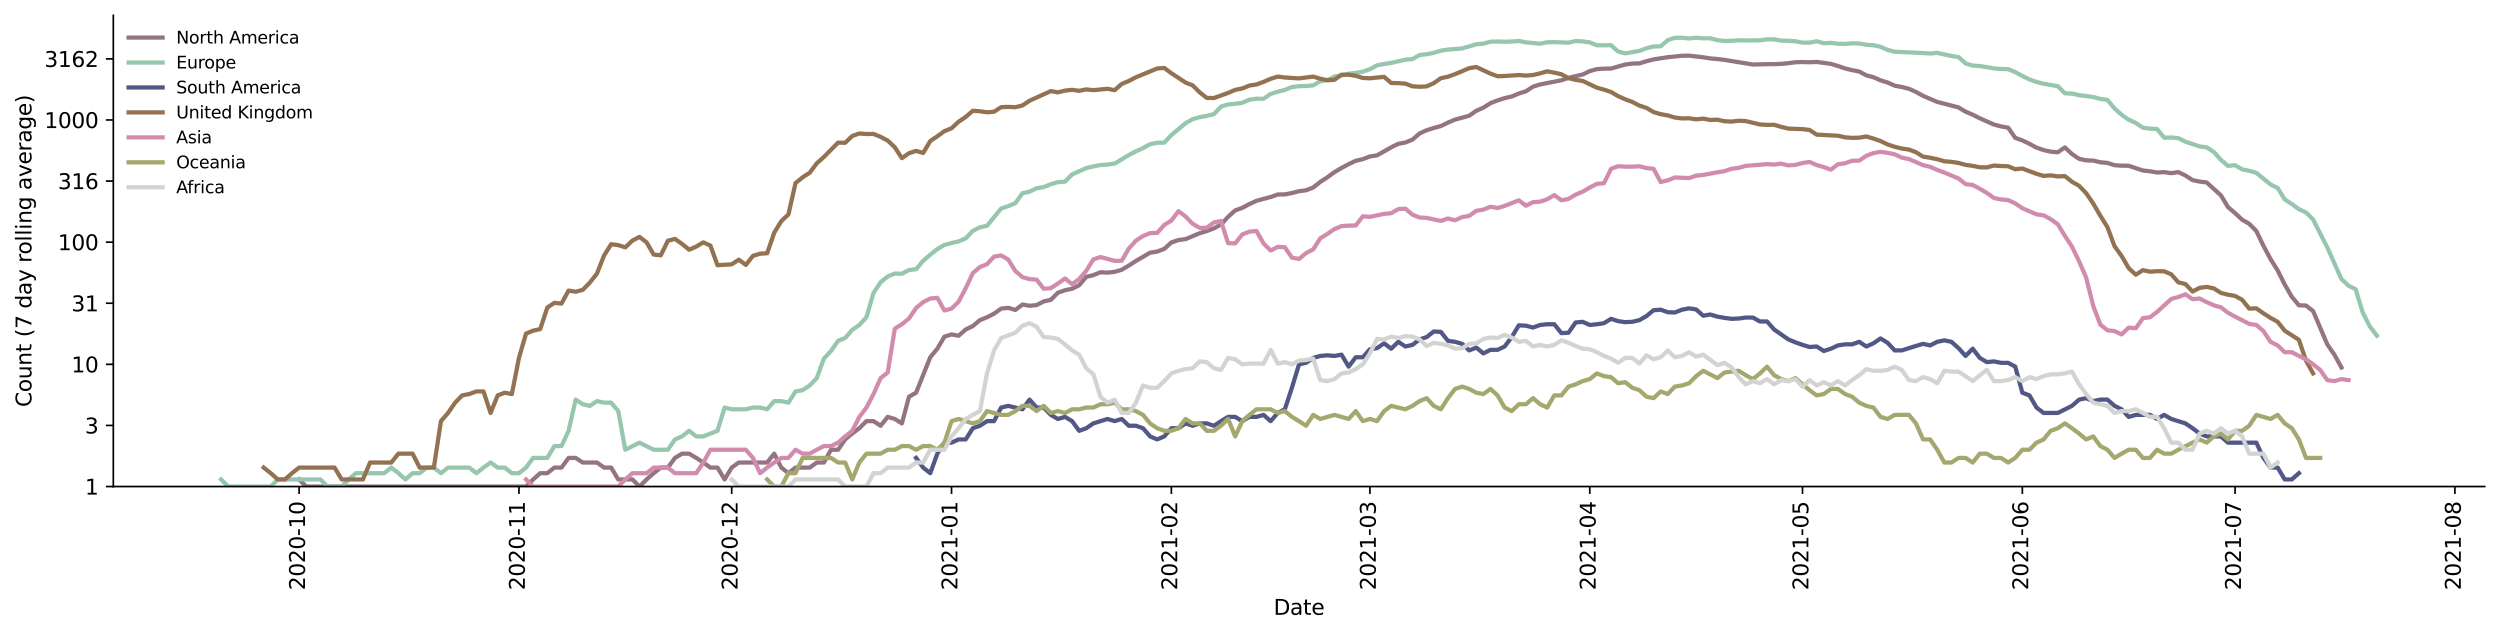 <?xml version="1.0" encoding="utf-8" standalone="no"?>
<!DOCTYPE svg PUBLIC "-//W3C//DTD SVG 1.1//EN"
  "http://www.w3.org/Graphics/SVG/1.1/DTD/svg11.dtd">
<svg height="298.621pt" version="1.1" viewBox="0 0 1176.528 298.621" width="1176.528pt" xmlns="http://www.w3.org/2000/svg" xmlns:xlink="http://www.w3.org/1999/xlink">
 <defs>
  <style type="text/css">*{stroke-linecap:butt;stroke-linejoin:round;}</style>
 </defs>
 <g id="figure_1">
  <g id="patch_1">
   <path d="M 0 298.621 
L 1176.528 298.621 
L 1176.528 0 
L 0 0 
z
" style="fill:#ffffff;"/>
  </g>
  <g id="axes_1">
   <g id="patch_2">
    <path d="M 53.328 228.96 
L 1169.328 228.96 
L 1169.328 7.2 
L 53.328 7.2 
z
" style="fill:#ffffff;"/>
   </g>
   <g id="matplotlib.axis_1">
    <g id="xtick_1">
     <g id="line2d_1">
      <defs>
       <path d="M 0 0 
L 0 3.5 
" id="m3c782814bb" style="stroke:#000000;stroke-width:0.8;"/>
      </defs>
      <g>
       <use style="stroke:#000000;stroke-width:0.8;" x="140.766" xlink:href="#m3c782814bb" y="228.96"/>
      </g>
     </g>
     <g id="text_1">
      <!-- 2020-10 -->
      <g transform="translate(143.525 277.743)rotate(-90)scale(0.1 -0.1)">
       <defs>
        <path d="M 1228 531 
L 3431 531 
L 3431 0 
L 469 0 
L 469 531 
Q 828 903 1448 1529 
Q 2069 2156 2228 2338 
Q 2531 2678 2651 2914 
Q 2772 3150 2772 3378 
Q 2772 3750 2511 3984 
Q 2250 4219 1831 4219 
Q 1534 4219 1204 4116 
Q 875 4013 500 3803 
L 500 4441 
Q 881 4594 1212 4672 
Q 1544 4750 1819 4750 
Q 2544 4750 2975 4387 
Q 3406 4025 3406 3419 
Q 3406 3131 3298 2873 
Q 3191 2616 2906 2266 
Q 2828 2175 2409 1742 
Q 1991 1309 1228 531 
z
" id="DejaVuSans-32" transform="scale(0.016)"/>
        <path d="M 2034 4250 
Q 1547 4250 1301 3770 
Q 1056 3291 1056 2328 
Q 1056 1369 1301 889 
Q 1547 409 2034 409 
Q 2525 409 2770 889 
Q 3016 1369 3016 2328 
Q 3016 3291 2770 3770 
Q 2525 4250 2034 4250 
z
M 2034 4750 
Q 2819 4750 3233 4129 
Q 3647 3509 3647 2328 
Q 3647 1150 3233 529 
Q 2819 -91 2034 -91 
Q 1250 -91 836 529 
Q 422 1150 422 2328 
Q 422 3509 836 4129 
Q 1250 4750 2034 4750 
z
" id="DejaVuSans-30" transform="scale(0.016)"/>
        <path d="M 313 2009 
L 1997 2009 
L 1997 1497 
L 313 1497 
L 313 2009 
z
" id="DejaVuSans-2d" transform="scale(0.016)"/>
        <path d="M 794 531 
L 1825 531 
L 1825 4091 
L 703 3866 
L 703 4441 
L 1819 4666 
L 2450 4666 
L 2450 531 
L 3481 531 
L 3481 0 
L 794 0 
L 794 531 
z
" id="DejaVuSans-31" transform="scale(0.016)"/>
       </defs>
       <use xlink:href="#DejaVuSans-32"/>
       <use x="63.623" xlink:href="#DejaVuSans-30"/>
       <use x="127.246" xlink:href="#DejaVuSans-32"/>
       <use x="190.869" xlink:href="#DejaVuSans-30"/>
       <use x="254.492" xlink:href="#DejaVuSans-2d"/>
       <use x="290.576" xlink:href="#DejaVuSans-31"/>
       <use x="354.199" xlink:href="#DejaVuSans-30"/>
      </g>
     </g>
    </g>
    <g id="xtick_2">
     <g id="line2d_2">
      <g>
       <use style="stroke:#000000;stroke-width:0.8;" x="244.223" xlink:href="#m3c782814bb" y="228.96"/>
      </g>
     </g>
     <g id="text_2">
      <!-- 2020-11 -->
      <g transform="translate(246.982 277.743)rotate(-90)scale(0.1 -0.1)">
       <use xlink:href="#DejaVuSans-32"/>
       <use x="63.623" xlink:href="#DejaVuSans-30"/>
       <use x="127.246" xlink:href="#DejaVuSans-32"/>
       <use x="190.869" xlink:href="#DejaVuSans-30"/>
       <use x="254.492" xlink:href="#DejaVuSans-2d"/>
       <use x="290.576" xlink:href="#DejaVuSans-31"/>
       <use x="354.199" xlink:href="#DejaVuSans-31"/>
      </g>
     </g>
    </g>
    <g id="xtick_3">
     <g id="line2d_3">
      <g>
       <use style="stroke:#000000;stroke-width:0.8;" x="344.342" xlink:href="#m3c782814bb" y="228.96"/>
      </g>
     </g>
     <g id="text_3">
      <!-- 2020-12 -->
      <g transform="translate(347.102 277.743)rotate(-90)scale(0.1 -0.1)">
       <use xlink:href="#DejaVuSans-32"/>
       <use x="63.623" xlink:href="#DejaVuSans-30"/>
       <use x="127.246" xlink:href="#DejaVuSans-32"/>
       <use x="190.869" xlink:href="#DejaVuSans-30"/>
       <use x="254.492" xlink:href="#DejaVuSans-2d"/>
       <use x="290.576" xlink:href="#DejaVuSans-31"/>
       <use x="354.199" xlink:href="#DejaVuSans-32"/>
      </g>
     </g>
    </g>
    <g id="xtick_4">
     <g id="line2d_4">
      <g>
       <use style="stroke:#000000;stroke-width:0.8;" x="447.799" xlink:href="#m3c782814bb" y="228.96"/>
      </g>
     </g>
     <g id="text_4">
      <!-- 2021-01 -->
      <g transform="translate(450.559 277.743)rotate(-90)scale(0.1 -0.1)">
       <use xlink:href="#DejaVuSans-32"/>
       <use x="63.623" xlink:href="#DejaVuSans-30"/>
       <use x="127.246" xlink:href="#DejaVuSans-32"/>
       <use x="190.869" xlink:href="#DejaVuSans-31"/>
       <use x="254.492" xlink:href="#DejaVuSans-2d"/>
       <use x="290.576" xlink:href="#DejaVuSans-30"/>
       <use x="354.199" xlink:href="#DejaVuSans-31"/>
      </g>
     </g>
    </g>
    <g id="xtick_5">
     <g id="line2d_5">
      <g>
       <use style="stroke:#000000;stroke-width:0.8;" x="551.256" xlink:href="#m3c782814bb" y="228.96"/>
      </g>
     </g>
     <g id="text_5">
      <!-- 2021-02 -->
      <g transform="translate(554.016 277.743)rotate(-90)scale(0.1 -0.1)">
       <use xlink:href="#DejaVuSans-32"/>
       <use x="63.623" xlink:href="#DejaVuSans-30"/>
       <use x="127.246" xlink:href="#DejaVuSans-32"/>
       <use x="190.869" xlink:href="#DejaVuSans-31"/>
       <use x="254.492" xlink:href="#DejaVuSans-2d"/>
       <use x="290.576" xlink:href="#DejaVuSans-30"/>
       <use x="354.199" xlink:href="#DejaVuSans-32"/>
      </g>
     </g>
    </g>
    <g id="xtick_6">
     <g id="line2d_6">
      <g>
       <use style="stroke:#000000;stroke-width:0.8;" x="644.701" xlink:href="#m3c782814bb" y="228.96"/>
      </g>
     </g>
     <g id="text_6">
      <!-- 2021-03 -->
      <g transform="translate(647.461 277.743)rotate(-90)scale(0.1 -0.1)">
       <defs>
        <path d="M 2597 2516 
Q 3050 2419 3304 2112 
Q 3559 1806 3559 1356 
Q 3559 666 3084 287 
Q 2609 -91 1734 -91 
Q 1441 -91 1130 -33 
Q 819 25 488 141 
L 488 750 
Q 750 597 1062 519 
Q 1375 441 1716 441 
Q 2309 441 2620 675 
Q 2931 909 2931 1356 
Q 2931 1769 2642 2001 
Q 2353 2234 1838 2234 
L 1294 2234 
L 1294 2753 
L 1863 2753 
Q 2328 2753 2575 2939 
Q 2822 3125 2822 3475 
Q 2822 3834 2567 4026 
Q 2313 4219 1838 4219 
Q 1578 4219 1281 4162 
Q 984 4106 628 3988 
L 628 4550 
Q 988 4650 1302 4700 
Q 1616 4750 1894 4750 
Q 2613 4750 3031 4423 
Q 3450 4097 3450 3541 
Q 3450 3153 3228 2886 
Q 3006 2619 2597 2516 
z
" id="DejaVuSans-33" transform="scale(0.016)"/>
       </defs>
       <use xlink:href="#DejaVuSans-32"/>
       <use x="63.623" xlink:href="#DejaVuSans-30"/>
       <use x="127.246" xlink:href="#DejaVuSans-32"/>
       <use x="190.869" xlink:href="#DejaVuSans-31"/>
       <use x="254.492" xlink:href="#DejaVuSans-2d"/>
       <use x="290.576" xlink:href="#DejaVuSans-30"/>
       <use x="354.199" xlink:href="#DejaVuSans-33"/>
      </g>
     </g>
    </g>
    <g id="xtick_7">
     <g id="line2d_7">
      <g>
       <use style="stroke:#000000;stroke-width:0.8;" x="748.158" xlink:href="#m3c782814bb" y="228.96"/>
      </g>
     </g>
     <g id="text_7">
      <!-- 2021-04 -->
      <g transform="translate(750.918 277.743)rotate(-90)scale(0.1 -0.1)">
       <defs>
        <path d="M 2419 4116 
L 825 1625 
L 2419 1625 
L 2419 4116 
z
M 2253 4666 
L 3047 4666 
L 3047 1625 
L 3713 1625 
L 3713 1100 
L 3047 1100 
L 3047 0 
L 2419 0 
L 2419 1100 
L 313 1100 
L 313 1709 
L 2253 4666 
z
" id="DejaVuSans-34" transform="scale(0.016)"/>
       </defs>
       <use xlink:href="#DejaVuSans-32"/>
       <use x="63.623" xlink:href="#DejaVuSans-30"/>
       <use x="127.246" xlink:href="#DejaVuSans-32"/>
       <use x="190.869" xlink:href="#DejaVuSans-31"/>
       <use x="254.492" xlink:href="#DejaVuSans-2d"/>
       <use x="290.576" xlink:href="#DejaVuSans-30"/>
       <use x="354.199" xlink:href="#DejaVuSans-34"/>
      </g>
     </g>
    </g>
    <g id="xtick_8">
     <g id="line2d_8">
      <g>
       <use style="stroke:#000000;stroke-width:0.8;" x="848.278" xlink:href="#m3c782814bb" y="228.96"/>
      </g>
     </g>
     <g id="text_8">
      <!-- 2021-05 -->
      <g transform="translate(851.037 277.743)rotate(-90)scale(0.1 -0.1)">
       <defs>
        <path d="M 691 4666 
L 3169 4666 
L 3169 4134 
L 1269 4134 
L 1269 2991 
Q 1406 3038 1543 3061 
Q 1681 3084 1819 3084 
Q 2600 3084 3056 2656 
Q 3513 2228 3513 1497 
Q 3513 744 3044 326 
Q 2575 -91 1722 -91 
Q 1428 -91 1123 -41 
Q 819 9 494 109 
L 494 744 
Q 775 591 1075 516 
Q 1375 441 1709 441 
Q 2250 441 2565 725 
Q 2881 1009 2881 1497 
Q 2881 1984 2565 2268 
Q 2250 2553 1709 2553 
Q 1456 2553 1204 2497 
Q 953 2441 691 2322 
L 691 4666 
z
" id="DejaVuSans-35" transform="scale(0.016)"/>
       </defs>
       <use xlink:href="#DejaVuSans-32"/>
       <use x="63.623" xlink:href="#DejaVuSans-30"/>
       <use x="127.246" xlink:href="#DejaVuSans-32"/>
       <use x="190.869" xlink:href="#DejaVuSans-31"/>
       <use x="254.492" xlink:href="#DejaVuSans-2d"/>
       <use x="290.576" xlink:href="#DejaVuSans-30"/>
       <use x="354.199" xlink:href="#DejaVuSans-35"/>
      </g>
     </g>
    </g>
    <g id="xtick_9">
     <g id="line2d_9">
      <g>
       <use style="stroke:#000000;stroke-width:0.8;" x="951.735" xlink:href="#m3c782814bb" y="228.96"/>
      </g>
     </g>
     <g id="text_9">
      <!-- 2021-06 -->
      <g transform="translate(954.494 277.743)rotate(-90)scale(0.1 -0.1)">
       <defs>
        <path d="M 2113 2584 
Q 1688 2584 1439 2293 
Q 1191 2003 1191 1497 
Q 1191 994 1439 701 
Q 1688 409 2113 409 
Q 2538 409 2786 701 
Q 3034 994 3034 1497 
Q 3034 2003 2786 2293 
Q 2538 2584 2113 2584 
z
M 3366 4563 
L 3366 3988 
Q 3128 4100 2886 4159 
Q 2644 4219 2406 4219 
Q 1781 4219 1451 3797 
Q 1122 3375 1075 2522 
Q 1259 2794 1537 2939 
Q 1816 3084 2150 3084 
Q 2853 3084 3261 2657 
Q 3669 2231 3669 1497 
Q 3669 778 3244 343 
Q 2819 -91 2113 -91 
Q 1303 -91 875 529 
Q 447 1150 447 2328 
Q 447 3434 972 4092 
Q 1497 4750 2381 4750 
Q 2619 4750 2861 4703 
Q 3103 4656 3366 4563 
z
" id="DejaVuSans-36" transform="scale(0.016)"/>
       </defs>
       <use xlink:href="#DejaVuSans-32"/>
       <use x="63.623" xlink:href="#DejaVuSans-30"/>
       <use x="127.246" xlink:href="#DejaVuSans-32"/>
       <use x="190.869" xlink:href="#DejaVuSans-31"/>
       <use x="254.492" xlink:href="#DejaVuSans-2d"/>
       <use x="290.576" xlink:href="#DejaVuSans-30"/>
       <use x="354.199" xlink:href="#DejaVuSans-36"/>
      </g>
     </g>
    </g>
    <g id="xtick_10">
     <g id="line2d_10">
      <g>
       <use style="stroke:#000000;stroke-width:0.8;" x="1051.854" xlink:href="#m3c782814bb" y="228.96"/>
      </g>
     </g>
     <g id="text_10">
      <!-- 2021-07 -->
      <g transform="translate(1054.614 277.743)rotate(-90)scale(0.1 -0.1)">
       <defs>
        <path d="M 525 4666 
L 3525 4666 
L 3525 4397 
L 1831 0 
L 1172 0 
L 2766 4134 
L 525 4134 
L 525 4666 
z
" id="DejaVuSans-37" transform="scale(0.016)"/>
       </defs>
       <use xlink:href="#DejaVuSans-32"/>
       <use x="63.623" xlink:href="#DejaVuSans-30"/>
       <use x="127.246" xlink:href="#DejaVuSans-32"/>
       <use x="190.869" xlink:href="#DejaVuSans-31"/>
       <use x="254.492" xlink:href="#DejaVuSans-2d"/>
       <use x="290.576" xlink:href="#DejaVuSans-30"/>
       <use x="354.199" xlink:href="#DejaVuSans-37"/>
      </g>
     </g>
    </g>
    <g id="xtick_11">
     <g id="line2d_11">
      <g>
       <use style="stroke:#000000;stroke-width:0.8;" x="1155.311" xlink:href="#m3c782814bb" y="228.96"/>
      </g>
     </g>
     <g id="text_11">
      <!-- 2021-08 -->
      <g transform="translate(1158.071 277.743)rotate(-90)scale(0.1 -0.1)">
       <defs>
        <path d="M 2034 2216 
Q 1584 2216 1326 1975 
Q 1069 1734 1069 1313 
Q 1069 891 1326 650 
Q 1584 409 2034 409 
Q 2484 409 2743 651 
Q 3003 894 3003 1313 
Q 3003 1734 2745 1975 
Q 2488 2216 2034 2216 
z
M 1403 2484 
Q 997 2584 770 2862 
Q 544 3141 544 3541 
Q 544 4100 942 4425 
Q 1341 4750 2034 4750 
Q 2731 4750 3128 4425 
Q 3525 4100 3525 3541 
Q 3525 3141 3298 2862 
Q 3072 2584 2669 2484 
Q 3125 2378 3379 2068 
Q 3634 1759 3634 1313 
Q 3634 634 3220 271 
Q 2806 -91 2034 -91 
Q 1263 -91 848 271 
Q 434 634 434 1313 
Q 434 1759 690 2068 
Q 947 2378 1403 2484 
z
M 1172 3481 
Q 1172 3119 1398 2916 
Q 1625 2713 2034 2713 
Q 2441 2713 2670 2916 
Q 2900 3119 2900 3481 
Q 2900 3844 2670 4047 
Q 2441 4250 2034 4250 
Q 1625 4250 1398 4047 
Q 1172 3844 1172 3481 
z
" id="DejaVuSans-38" transform="scale(0.016)"/>
       </defs>
       <use xlink:href="#DejaVuSans-32"/>
       <use x="63.623" xlink:href="#DejaVuSans-30"/>
       <use x="127.246" xlink:href="#DejaVuSans-32"/>
       <use x="190.869" xlink:href="#DejaVuSans-31"/>
       <use x="254.492" xlink:href="#DejaVuSans-2d"/>
       <use x="290.576" xlink:href="#DejaVuSans-30"/>
       <use x="354.199" xlink:href="#DejaVuSans-38"/>
      </g>
     </g>
    </g>
    <g id="text_12">
     <!-- Date -->
     <g transform="translate(599.377 289.341)scale(0.1 -0.1)">
      <defs>
       <path d="M 1259 4147 
L 1259 519 
L 2022 519 
Q 2988 519 3436 956 
Q 3884 1394 3884 2338 
Q 3884 3275 3436 3711 
Q 2988 4147 2022 4147 
L 1259 4147 
z
M 628 4666 
L 1925 4666 
Q 3281 4666 3915 4102 
Q 4550 3538 4550 2338 
Q 4550 1131 3912 565 
Q 3275 0 1925 0 
L 628 0 
L 628 4666 
z
" id="DejaVuSans-44" transform="scale(0.016)"/>
       <path d="M 2194 1759 
Q 1497 1759 1228 1600 
Q 959 1441 959 1056 
Q 959 750 1161 570 
Q 1363 391 1709 391 
Q 2188 391 2477 730 
Q 2766 1069 2766 1631 
L 2766 1759 
L 2194 1759 
z
M 3341 1997 
L 3341 0 
L 2766 0 
L 2766 531 
Q 2569 213 2275 61 
Q 1981 -91 1556 -91 
Q 1019 -91 701 211 
Q 384 513 384 1019 
Q 384 1609 779 1909 
Q 1175 2209 1959 2209 
L 2766 2209 
L 2766 2266 
Q 2766 2663 2505 2880 
Q 2244 3097 1772 3097 
Q 1472 3097 1187 3025 
Q 903 2953 641 2809 
L 641 3341 
Q 956 3463 1253 3523 
Q 1550 3584 1831 3584 
Q 2591 3584 2966 3190 
Q 3341 2797 3341 1997 
z
" id="DejaVuSans-61" transform="scale(0.016)"/>
       <path d="M 1172 4494 
L 1172 3500 
L 2356 3500 
L 2356 3053 
L 1172 3053 
L 1172 1153 
Q 1172 725 1289 603 
Q 1406 481 1766 481 
L 2356 481 
L 2356 0 
L 1766 0 
Q 1100 0 847 248 
Q 594 497 594 1153 
L 594 3053 
L 172 3053 
L 172 3500 
L 594 3500 
L 594 4494 
L 1172 4494 
z
" id="DejaVuSans-74" transform="scale(0.016)"/>
       <path d="M 3597 1894 
L 3597 1613 
L 953 1613 
Q 991 1019 1311 708 
Q 1631 397 2203 397 
Q 2534 397 2845 478 
Q 3156 559 3463 722 
L 3463 178 
Q 3153 47 2828 -22 
Q 2503 -91 2169 -91 
Q 1331 -91 842 396 
Q 353 884 353 1716 
Q 353 2575 817 3079 
Q 1281 3584 2069 3584 
Q 2775 3584 3186 3129 
Q 3597 2675 3597 1894 
z
M 3022 2063 
Q 3016 2534 2758 2815 
Q 2500 3097 2075 3097 
Q 1594 3097 1305 2825 
Q 1016 2553 972 2059 
L 3022 2063 
z
" id="DejaVuSans-65" transform="scale(0.016)"/>
      </defs>
      <use xlink:href="#DejaVuSans-44"/>
      <use x="77.002" xlink:href="#DejaVuSans-61"/>
      <use x="138.281" xlink:href="#DejaVuSans-74"/>
      <use x="177.49" xlink:href="#DejaVuSans-65"/>
     </g>
    </g>
   </g>
   <g id="matplotlib.axis_2">
    <g id="ytick_1">
     <g id="line2d_12">
      <defs>
       <path d="M 0 0 
L -3.5 0 
" id="m4fedc4fc15" style="stroke:#000000;stroke-width:0.8;"/>
      </defs>
      <g>
       <use style="stroke:#000000;stroke-width:0.8;" x="53.328" xlink:href="#m4fedc4fc15" y="228.96"/>
      </g>
     </g>
     <g id="text_13">
      <!-- 1 -->
      <g transform="translate(39.966 232.759)scale(0.1 -0.1)">
       <use xlink:href="#DejaVuSans-31"/>
      </g>
     </g>
    </g>
    <g id="ytick_2">
     <g id="line2d_13">
      <g>
       <use style="stroke:#000000;stroke-width:0.8;" x="53.328" xlink:href="#m4fedc4fc15" y="200.21"/>
      </g>
     </g>
     <g id="text_14">
      <!-- 3 -->
      <g transform="translate(39.966 204.009)scale(0.1 -0.1)">
       <use xlink:href="#DejaVuSans-33"/>
      </g>
     </g>
    </g>
    <g id="ytick_3">
     <g id="line2d_14">
      <g>
       <use style="stroke:#000000;stroke-width:0.8;" x="53.328" xlink:href="#m4fedc4fc15" y="171.46"/>
      </g>
     </g>
     <g id="text_15">
      <!-- 10 -->
      <g transform="translate(33.603 175.259)scale(0.1 -0.1)">
       <use xlink:href="#DejaVuSans-31"/>
       <use x="63.623" xlink:href="#DejaVuSans-30"/>
      </g>
     </g>
    </g>
    <g id="ytick_4">
     <g id="line2d_15">
      <g>
       <use style="stroke:#000000;stroke-width:0.8;" x="53.328" xlink:href="#m4fedc4fc15" y="142.709"/>
      </g>
     </g>
     <g id="text_16">
      <!-- 31 -->
      <g transform="translate(33.603 146.509)scale(0.1 -0.1)">
       <use xlink:href="#DejaVuSans-33"/>
       <use x="63.623" xlink:href="#DejaVuSans-31"/>
      </g>
     </g>
    </g>
    <g id="ytick_5">
     <g id="line2d_16">
      <g>
       <use style="stroke:#000000;stroke-width:0.8;" x="53.328" xlink:href="#m4fedc4fc15" y="113.959"/>
      </g>
     </g>
     <g id="text_17">
      <!-- 100 -->
      <g transform="translate(27.241 117.759)scale(0.1 -0.1)">
       <use xlink:href="#DejaVuSans-31"/>
       <use x="63.623" xlink:href="#DejaVuSans-30"/>
       <use x="127.246" xlink:href="#DejaVuSans-30"/>
      </g>
     </g>
    </g>
    <g id="ytick_6">
     <g id="line2d_17">
      <g>
       <use style="stroke:#000000;stroke-width:0.8;" x="53.328" xlink:href="#m4fedc4fc15" y="85.209"/>
      </g>
     </g>
     <g id="text_18">
      <!-- 316 -->
      <g transform="translate(27.241 89.008)scale(0.1 -0.1)">
       <use xlink:href="#DejaVuSans-33"/>
       <use x="63.623" xlink:href="#DejaVuSans-31"/>
       <use x="127.246" xlink:href="#DejaVuSans-36"/>
      </g>
     </g>
    </g>
    <g id="ytick_7">
     <g id="line2d_18">
      <g>
       <use style="stroke:#000000;stroke-width:0.8;" x="53.328" xlink:href="#m4fedc4fc15" y="56.459"/>
      </g>
     </g>
     <g id="text_19">
      <!-- 1000 -->
      <g transform="translate(20.878 60.258)scale(0.1 -0.1)">
       <use xlink:href="#DejaVuSans-31"/>
       <use x="63.623" xlink:href="#DejaVuSans-30"/>
       <use x="127.246" xlink:href="#DejaVuSans-30"/>
       <use x="190.869" xlink:href="#DejaVuSans-30"/>
      </g>
     </g>
    </g>
    <g id="ytick_8">
     <g id="line2d_19">
      <g>
       <use style="stroke:#000000;stroke-width:0.8;" x="53.328" xlink:href="#m4fedc4fc15" y="27.709"/>
      </g>
     </g>
     <g id="text_20">
      <!-- 3162 -->
      <g transform="translate(20.878 31.508)scale(0.1 -0.1)">
       <use xlink:href="#DejaVuSans-33"/>
       <use x="63.623" xlink:href="#DejaVuSans-31"/>
       <use x="127.246" xlink:href="#DejaVuSans-36"/>
       <use x="190.869" xlink:href="#DejaVuSans-32"/>
      </g>
     </g>
    </g>
    <g id="text_21">
     <!-- Count (7 day rolling average) -->
     <g transform="translate(14.798 191.548)rotate(-90)scale(0.1 -0.1)">
      <defs>
       <path d="M 4122 4306 
L 4122 3641 
Q 3803 3938 3442 4084 
Q 3081 4231 2675 4231 
Q 1875 4231 1450 3742 
Q 1025 3253 1025 2328 
Q 1025 1406 1450 917 
Q 1875 428 2675 428 
Q 3081 428 3442 575 
Q 3803 722 4122 1019 
L 4122 359 
Q 3791 134 3420 21 
Q 3050 -91 2638 -91 
Q 1578 -91 968 557 
Q 359 1206 359 2328 
Q 359 3453 968 4101 
Q 1578 4750 2638 4750 
Q 3056 4750 3426 4639 
Q 3797 4528 4122 4306 
z
" id="DejaVuSans-43" transform="scale(0.016)"/>
       <path d="M 1959 3097 
Q 1497 3097 1228 2736 
Q 959 2375 959 1747 
Q 959 1119 1226 758 
Q 1494 397 1959 397 
Q 2419 397 2687 759 
Q 2956 1122 2956 1747 
Q 2956 2369 2687 2733 
Q 2419 3097 1959 3097 
z
M 1959 3584 
Q 2709 3584 3137 3096 
Q 3566 2609 3566 1747 
Q 3566 888 3137 398 
Q 2709 -91 1959 -91 
Q 1206 -91 779 398 
Q 353 888 353 1747 
Q 353 2609 779 3096 
Q 1206 3584 1959 3584 
z
" id="DejaVuSans-6f" transform="scale(0.016)"/>
       <path d="M 544 1381 
L 544 3500 
L 1119 3500 
L 1119 1403 
Q 1119 906 1312 657 
Q 1506 409 1894 409 
Q 2359 409 2629 706 
Q 2900 1003 2900 1516 
L 2900 3500 
L 3475 3500 
L 3475 0 
L 2900 0 
L 2900 538 
Q 2691 219 2414 64 
Q 2138 -91 1772 -91 
Q 1169 -91 856 284 
Q 544 659 544 1381 
z
M 1991 3584 
L 1991 3584 
z
" id="DejaVuSans-75" transform="scale(0.016)"/>
       <path d="M 3513 2113 
L 3513 0 
L 2938 0 
L 2938 2094 
Q 2938 2591 2744 2837 
Q 2550 3084 2163 3084 
Q 1697 3084 1428 2787 
Q 1159 2491 1159 1978 
L 1159 0 
L 581 0 
L 581 3500 
L 1159 3500 
L 1159 2956 
Q 1366 3272 1645 3428 
Q 1925 3584 2291 3584 
Q 2894 3584 3203 3211 
Q 3513 2838 3513 2113 
z
" id="DejaVuSans-6e" transform="scale(0.016)"/>
       <path id="DejaVuSans-20" transform="scale(0.016)"/>
       <path d="M 1984 4856 
Q 1566 4138 1362 3434 
Q 1159 2731 1159 2009 
Q 1159 1288 1364 580 
Q 1569 -128 1984 -844 
L 1484 -844 
Q 1016 -109 783 600 
Q 550 1309 550 2009 
Q 550 2706 781 3412 
Q 1013 4119 1484 4856 
L 1984 4856 
z
" id="DejaVuSans-28" transform="scale(0.016)"/>
       <path d="M 2906 2969 
L 2906 4863 
L 3481 4863 
L 3481 0 
L 2906 0 
L 2906 525 
Q 2725 213 2448 61 
Q 2172 -91 1784 -91 
Q 1150 -91 751 415 
Q 353 922 353 1747 
Q 353 2572 751 3078 
Q 1150 3584 1784 3584 
Q 2172 3584 2448 3432 
Q 2725 3281 2906 2969 
z
M 947 1747 
Q 947 1113 1208 752 
Q 1469 391 1925 391 
Q 2381 391 2643 752 
Q 2906 1113 2906 1747 
Q 2906 2381 2643 2742 
Q 2381 3103 1925 3103 
Q 1469 3103 1208 2742 
Q 947 2381 947 1747 
z
" id="DejaVuSans-64" transform="scale(0.016)"/>
       <path d="M 2059 -325 
Q 1816 -950 1584 -1140 
Q 1353 -1331 966 -1331 
L 506 -1331 
L 506 -850 
L 844 -850 
Q 1081 -850 1212 -737 
Q 1344 -625 1503 -206 
L 1606 56 
L 191 3500 
L 800 3500 
L 1894 763 
L 2988 3500 
L 3597 3500 
L 2059 -325 
z
" id="DejaVuSans-79" transform="scale(0.016)"/>
       <path d="M 2631 2963 
Q 2534 3019 2420 3045 
Q 2306 3072 2169 3072 
Q 1681 3072 1420 2755 
Q 1159 2438 1159 1844 
L 1159 0 
L 581 0 
L 581 3500 
L 1159 3500 
L 1159 2956 
Q 1341 3275 1631 3429 
Q 1922 3584 2338 3584 
Q 2397 3584 2469 3576 
Q 2541 3569 2628 3553 
L 2631 2963 
z
" id="DejaVuSans-72" transform="scale(0.016)"/>
       <path d="M 603 4863 
L 1178 4863 
L 1178 0 
L 603 0 
L 603 4863 
z
" id="DejaVuSans-6c" transform="scale(0.016)"/>
       <path d="M 603 3500 
L 1178 3500 
L 1178 0 
L 603 0 
L 603 3500 
z
M 603 4863 
L 1178 4863 
L 1178 4134 
L 603 4134 
L 603 4863 
z
" id="DejaVuSans-69" transform="scale(0.016)"/>
       <path d="M 2906 1791 
Q 2906 2416 2648 2759 
Q 2391 3103 1925 3103 
Q 1463 3103 1205 2759 
Q 947 2416 947 1791 
Q 947 1169 1205 825 
Q 1463 481 1925 481 
Q 2391 481 2648 825 
Q 2906 1169 2906 1791 
z
M 3481 434 
Q 3481 -459 3084 -895 
Q 2688 -1331 1869 -1331 
Q 1566 -1331 1297 -1286 
Q 1028 -1241 775 -1147 
L 775 -588 
Q 1028 -725 1275 -790 
Q 1522 -856 1778 -856 
Q 2344 -856 2625 -561 
Q 2906 -266 2906 331 
L 2906 616 
Q 2728 306 2450 153 
Q 2172 0 1784 0 
Q 1141 0 747 490 
Q 353 981 353 1791 
Q 353 2603 747 3093 
Q 1141 3584 1784 3584 
Q 2172 3584 2450 3431 
Q 2728 3278 2906 2969 
L 2906 3500 
L 3481 3500 
L 3481 434 
z
" id="DejaVuSans-67" transform="scale(0.016)"/>
       <path d="M 191 3500 
L 800 3500 
L 1894 563 
L 2988 3500 
L 3597 3500 
L 2284 0 
L 1503 0 
L 191 3500 
z
" id="DejaVuSans-76" transform="scale(0.016)"/>
       <path d="M 513 4856 
L 1013 4856 
Q 1481 4119 1714 3412 
Q 1947 2706 1947 2009 
Q 1947 1309 1714 600 
Q 1481 -109 1013 -844 
L 513 -844 
Q 928 -128 1133 580 
Q 1338 1288 1338 2009 
Q 1338 2731 1133 3434 
Q 928 4138 513 4856 
z
" id="DejaVuSans-29" transform="scale(0.016)"/>
      </defs>
      <use xlink:href="#DejaVuSans-43"/>
      <use x="69.824" xlink:href="#DejaVuSans-6f"/>
      <use x="131.006" xlink:href="#DejaVuSans-75"/>
      <use x="194.385" xlink:href="#DejaVuSans-6e"/>
      <use x="257.764" xlink:href="#DejaVuSans-74"/>
      <use x="296.973" xlink:href="#DejaVuSans-20"/>
      <use x="328.76" xlink:href="#DejaVuSans-28"/>
      <use x="367.773" xlink:href="#DejaVuSans-37"/>
      <use x="431.396" xlink:href="#DejaVuSans-20"/>
      <use x="463.184" xlink:href="#DejaVuSans-64"/>
      <use x="526.66" xlink:href="#DejaVuSans-61"/>
      <use x="587.939" xlink:href="#DejaVuSans-79"/>
      <use x="647.119" xlink:href="#DejaVuSans-20"/>
      <use x="678.906" xlink:href="#DejaVuSans-72"/>
      <use x="717.77" xlink:href="#DejaVuSans-6f"/>
      <use x="778.951" xlink:href="#DejaVuSans-6c"/>
      <use x="806.734" xlink:href="#DejaVuSans-6c"/>
      <use x="834.518" xlink:href="#DejaVuSans-69"/>
      <use x="862.301" xlink:href="#DejaVuSans-6e"/>
      <use x="925.68" xlink:href="#DejaVuSans-67"/>
      <use x="989.156" xlink:href="#DejaVuSans-20"/>
      <use x="1020.943" xlink:href="#DejaVuSans-61"/>
      <use x="1082.223" xlink:href="#DejaVuSans-76"/>
      <use x="1141.402" xlink:href="#DejaVuSans-65"/>
      <use x="1202.926" xlink:href="#DejaVuSans-72"/>
      <use x="1244.039" xlink:href="#DejaVuSans-61"/>
      <use x="1305.318" xlink:href="#DejaVuSans-67"/>
      <use x="1368.795" xlink:href="#DejaVuSans-65"/>
      <use x="1430.318" xlink:href="#DejaVuSans-29"/>
     </g>
    </g>
   </g>
   <g id="line2d_20">
    <path clip-path="url(#p3bb110e0ea)" d="M 140.766 225.625 
L 144.103 228.96 
L 247.56 228.96 
L 250.898 225.625 
L 254.235 222.684 
L 257.572 222.684 
L 260.909 220.053 
L 264.247 220.053 
L 267.584 215.5 
L 270.921 215.5 
L 274.259 217.673 
L 280.933 217.673 
L 284.271 220.053 
L 287.608 220.053 
L 290.945 225.625 
L 297.62 225.625 
L 300.957 228.96 
L 304.295 225.625 
L 307.632 222.684 
L 310.969 220.053 
L 314.307 220.053 
L 317.644 215.5 
L 320.981 213.501 
L 324.319 213.501 
L 327.656 215.5 
L 330.993 217.673 
L 334.331 220.053 
L 337.668 220.053 
L 341.005 225.625 
L 344.342 220.053 
L 347.68 217.673 
L 361.029 217.673 
L 364.366 213.501 
L 367.704 220.053 
L 371.041 222.684 
L 374.378 220.053 
L 381.053 220.053 
L 384.39 217.673 
L 387.728 217.673 
L 391.065 211.651 
L 394.402 211.651 
L 397.74 206.802 
L 401.077 204.025 
L 404.414 201.525 
L 407.752 198.191 
L 411.089 198.191 
L 414.426 200.364 
L 417.764 196.192 
L 421.101 197.171 
L 424.438 199.254 
L 427.775 186.715 
L 431.113 184.818 
L 437.787 168.125 
L 441.125 164.098 
L 444.462 158.419 
L 447.799 157.383 
L 451.137 158 
L 454.474 155.058 
L 457.811 153.447 
L 461.149 150.66 
L 464.486 149.302 
L 467.823 147.599 
L 471.161 145.243 
L 474.498 144.872 
L 477.835 145.876 
L 481.173 143.322 
L 484.51 143.906 
L 487.847 143.554 
L 491.185 141.862 
L 494.522 141.11 
L 497.859 137.749 
L 501.197 136.575 
L 504.534 135.879 
L 507.871 134.219 
L 511.209 130.289 
L 514.546 129.479 
L 517.883 128.122 
L 521.22 128.311 
L 524.558 127.934 
L 527.895 126.955 
L 531.232 124.993 
L 534.57 122.815 
L 541.244 118.915 
L 544.582 118.398 
L 547.919 117.111 
L 551.256 114.102 
L 554.594 112.98 
L 557.931 112.538 
L 564.606 109.736 
L 567.943 108.732 
L 571.28 107.462 
L 574.618 105.659 
L 577.955 102.045 
L 581.292 99.025 
L 584.63 97.818 
L 587.967 96.033 
L 591.304 94.498 
L 597.979 92.714 
L 601.316 91.524 
L 604.653 91.48 
L 607.991 90.836 
L 611.328 89.989 
L 614.665 89.542 
L 618.003 88.235 
L 621.34 85.602 
L 624.677 83.431 
L 628.015 81.009 
L 631.352 79.03 
L 634.689 77.246 
L 638.027 75.68 
L 641.364 74.892 
L 644.701 73.633 
L 648.039 73.12 
L 654.713 69.34 
L 658.051 67.676 
L 661.388 67.074 
L 664.725 65.699 
L 668.063 62.815 
L 671.4 61.293 
L 674.737 60.229 
L 678.075 59.333 
L 681.412 57.706 
L 684.749 56.299 
L 691.424 54.464 
L 694.761 52.133 
L 698.098 50.656 
L 701.436 48.548 
L 704.773 47.259 
L 708.11 46.172 
L 711.448 45.407 
L 714.785 44.001 
L 718.122 42.957 
L 721.46 40.782 
L 724.797 39.734 
L 731.472 38.436 
L 734.809 37.784 
L 738.146 36.626 
L 744.821 35.06 
L 748.158 33.462 
L 751.496 32.521 
L 754.833 32.314 
L 758.17 32.253 
L 764.845 30.352 
L 768.182 29.908 
L 771.52 29.836 
L 774.857 28.816 
L 778.194 27.952 
L 784.869 26.915 
L 791.543 26.231 
L 794.881 26.191 
L 801.555 26.958 
L 804.893 27.498 
L 808.23 27.778 
L 811.567 28.182 
L 824.917 30.358 
L 831.591 30.203 
L 834.929 30.189 
L 838.266 30.061 
L 841.603 29.749 
L 844.941 29.299 
L 848.278 29.191 
L 851.615 29.299 
L 854.953 29.148 
L 861.627 30.054 
L 864.964 31.065 
L 868.302 32.2 
L 871.639 33.002 
L 874.976 33.679 
L 878.314 35.46 
L 881.651 36.335 
L 884.988 37.799 
L 888.326 38.82 
L 891.663 40.326 
L 895 40.935 
L 898.338 41.765 
L 901.675 43.271 
L 905.012 45.106 
L 911.687 47.962 
L 921.699 50.546 
L 925.036 52.566 
L 928.374 53.972 
L 931.711 55.672 
L 938.386 58.619 
L 941.723 59.502 
L 945.06 60.085 
L 948.398 64.876 
L 951.735 66.064 
L 955.072 67.671 
L 958.409 69.496 
L 961.747 70.622 
L 965.084 71.382 
L 968.421 71.656 
L 971.759 69.376 
L 975.096 72.475 
L 978.433 74.743 
L 981.771 75.466 
L 985.108 75.573 
L 988.445 76.36 
L 991.783 76.662 
L 995.12 77.751 
L 998.457 77.961 
L 1001.795 78.012 
L 1008.469 80.249 
L 1011.807 80.603 
L 1015.144 81.172 
L 1018.481 81.019 
L 1021.819 81.491 
L 1025.156 81 
L 1028.493 82.604 
L 1031.831 84.757 
L 1035.168 85.454 
L 1038.505 85.879 
L 1045.18 91.919 
L 1048.517 97.466 
L 1051.854 100.292 
L 1055.192 103.41 
L 1058.529 105.329 
L 1061.866 108.732 
L 1065.204 115.695 
L 1068.541 121.916 
L 1071.878 127.257 
L 1075.216 133.9 
L 1078.553 139.671 
L 1081.89 143.671 
L 1085.228 143.788 
L 1088.565 146.393 
L 1095.24 162.058 
L 1098.577 166.907 
L 1101.914 172.929 
L 1101.914 172.929 
" style="fill:none;stroke:#947383;stroke-linecap:square;stroke-width:2;"/>
   </g>
   <g id="line2d_21">
    <path clip-path="url(#p3bb110e0ea)" d="M 104.055 225.625 
L 107.393 228.96 
L 127.417 228.96 
L 130.754 225.625 
L 150.778 225.625 
L 154.115 228.96 
L 160.79 228.96 
L 164.127 225.625 
L 167.464 222.684 
L 180.814 222.684 
L 184.151 220.053 
L 187.488 222.684 
L 190.826 225.625 
L 194.163 222.684 
L 197.5 222.684 
L 200.838 220.053 
L 204.175 220.053 
L 207.512 222.684 
L 210.85 220.053 
L 220.862 220.053 
L 224.199 222.684 
L 227.536 220.053 
L 230.874 217.673 
L 234.211 220.053 
L 237.548 220.053 
L 240.886 222.684 
L 244.223 222.684 
L 247.56 220.053 
L 250.898 215.5 
L 257.572 215.5 
L 260.909 209.928 
L 264.247 209.928 
L 267.584 202.744 
L 270.921 188.065 
L 274.259 190.238 
L 277.596 191.007 
L 280.933 188.769 
L 284.271 189.493 
L 287.608 189.493 
L 290.945 193.465 
L 294.283 211.651 
L 300.957 208.316 
L 307.632 211.651 
L 314.307 211.651 
L 317.644 206.802 
L 320.981 205.375 
L 324.319 202.744 
L 327.656 205.375 
L 330.993 205.375 
L 337.668 202.744 
L 341.005 191.8 
L 344.342 192.618 
L 351.017 192.618 
L 354.354 191.8 
L 357.692 191.8 
L 361.029 192.618 
L 364.366 188.769 
L 367.704 188.769 
L 371.041 189.493 
L 374.378 184.216 
L 377.716 183.628 
L 381.053 181.407 
L 384.39 177.94 
L 387.728 168.757 
L 391.065 165.184 
L 394.402 160.401 
L 397.74 159.063 
L 401.077 155.244 
L 404.414 152.932 
L 407.752 149.302 
L 411.089 137.842 
L 414.426 132.814 
L 417.764 130.084 
L 421.101 128.759 
L 424.438 128.824 
L 427.775 127.075 
L 431.113 126.716 
L 434.45 122.714 
L 437.787 119.846 
L 441.125 117.192 
L 444.462 115.278 
L 447.799 114.355 
L 451.137 113.605 
L 454.474 112.137 
L 457.811 108.645 
L 461.149 106.972 
L 464.486 106.255 
L 471.161 98.119 
L 474.498 97.009 
L 477.835 95.602 
L 481.173 90.921 
L 484.51 90.208 
L 487.847 88.607 
L 491.185 88.019 
L 494.522 86.704 
L 497.859 85.717 
L 501.197 85.488 
L 504.534 82.081 
L 511.209 79.11 
L 514.546 78.301 
L 517.883 77.676 
L 521.22 77.452 
L 524.558 76.993 
L 531.232 72.961 
L 534.57 71.207 
L 537.907 69.72 
L 541.244 67.839 
L 544.582 67.189 
L 547.919 67.107 
L 551.256 63.567 
L 557.931 58.004 
L 561.268 56.084 
L 564.606 55.129 
L 567.943 54.524 
L 571.28 53.715 
L 574.618 50.197 
L 577.955 49.148 
L 581.292 48.87 
L 584.63 48.351 
L 587.967 46.923 
L 591.304 46.462 
L 594.642 46.489 
L 597.979 44.203 
L 601.316 43.164 
L 604.653 42.301 
L 607.991 40.971 
L 611.328 40.545 
L 614.665 40.483 
L 618.003 40.163 
L 621.34 38.242 
L 624.677 37.733 
L 628.015 36.001 
L 631.352 35.476 
L 634.689 34.685 
L 638.027 34.307 
L 641.364 33.732 
L 644.701 32.585 
L 648.039 30.715 
L 651.376 30.1 
L 654.713 29.598 
L 661.388 28.085 
L 664.725 27.793 
L 668.063 25.902 
L 671.4 25.532 
L 674.737 24.86 
L 678.075 23.843 
L 681.412 23.331 
L 688.086 22.823 
L 694.761 20.823 
L 698.098 20.564 
L 701.436 19.616 
L 704.773 19.533 
L 708.11 19.645 
L 711.448 19.541 
L 714.785 19.256 
L 718.122 19.942 
L 724.797 20.557 
L 728.134 19.878 
L 731.472 19.818 
L 738.146 20.099 
L 741.484 19.292 
L 744.821 19.482 
L 748.158 19.948 
L 751.496 21.325 
L 758.17 21.266 
L 761.508 24.242 
L 764.845 25.12 
L 771.52 23.955 
L 774.857 22.701 
L 778.194 21.876 
L 781.531 21.792 
L 784.869 18.905 
L 788.206 17.796 
L 791.543 17.76 
L 794.881 18.102 
L 798.218 17.771 
L 801.555 18.019 
L 804.893 18.03 
L 808.23 18.882 
L 811.567 19.277 
L 814.905 19.221 
L 818.242 18.959 
L 821.579 19.044 
L 828.254 18.975 
L 831.591 18.512 
L 834.929 18.518 
L 838.266 19.119 
L 841.603 19.203 
L 844.941 19.441 
L 848.278 20.075 
L 851.615 20.054 
L 854.953 19.418 
L 858.29 20.357 
L 861.627 20.161 
L 864.964 20.581 
L 868.302 20.652 
L 871.639 20.356 
L 874.976 20.464 
L 878.314 21.06 
L 881.651 21.292 
L 884.988 22.011 
L 888.326 23.505 
L 891.663 24.339 
L 901.675 24.801 
L 908.35 25.172 
L 911.687 24.889 
L 918.362 26.341 
L 921.699 26.837 
L 925.036 29.873 
L 928.374 30.851 
L 931.711 31.087 
L 935.048 31.579 
L 938.386 32.214 
L 941.723 32.447 
L 945.06 32.544 
L 948.398 33.935 
L 951.735 35.753 
L 955.072 37.383 
L 958.409 38.563 
L 961.747 39.424 
L 968.421 40.562 
L 971.759 43.908 
L 975.096 44.036 
L 978.433 44.776 
L 985.108 45.649 
L 988.445 46.553 
L 991.783 47.033 
L 995.12 51.01 
L 998.457 54.043 
L 1001.795 56.324 
L 1005.132 57.853 
L 1008.469 60.089 
L 1011.807 60.572 
L 1015.144 60.715 
L 1018.481 64.811 
L 1021.819 64.717 
L 1025.156 65.022 
L 1028.493 66.663 
L 1035.168 68.908 
L 1038.505 69.346 
L 1041.842 71.518 
L 1045.18 75.245 
L 1048.517 78.071 
L 1051.854 77.743 
L 1055.192 79.7 
L 1058.529 80.379 
L 1061.866 81.345 
L 1068.541 86.812 
L 1071.878 88.465 
L 1075.216 93.852 
L 1078.553 96.033 
L 1081.89 98.443 
L 1085.228 99.985 
L 1088.565 103.293 
L 1095.24 116.432 
L 1101.914 131.34 
L 1105.252 134.461 
L 1108.589 136.137 
L 1111.926 147.056 
L 1115.264 153.621 
L 1118.601 158 
L 1118.601 158 
" style="fill:none;stroke:#96c6ad;stroke-linecap:square;stroke-width:2;"/>
   </g>
   <g id="line2d_22">
    <path clip-path="url(#p3bb110e0ea)" d="M 431.113 215.5 
L 434.45 220.053 
L 437.787 222.684 
L 441.125 213.501 
L 444.462 208.316 
L 447.799 208.316 
L 451.137 206.802 
L 454.474 206.802 
L 457.811 201.525 
L 461.149 200.364 
L 464.486 198.191 
L 467.823 198.191 
L 471.161 191.8 
L 474.498 191.007 
L 481.173 192.618 
L 484.51 188.065 
L 487.847 191.8 
L 491.185 191.8 
L 494.522 195.25 
L 497.859 197.171 
L 501.197 196.192 
L 504.534 198.191 
L 507.871 202.744 
L 511.209 201.525 
L 514.546 199.254 
L 521.22 197.171 
L 524.558 198.191 
L 527.895 197.171 
L 531.232 200.364 
L 534.57 200.364 
L 537.907 201.525 
L 541.244 205.375 
L 544.582 206.802 
L 547.919 205.375 
L 551.256 201.525 
L 554.594 201.525 
L 557.931 199.254 
L 561.268 200.364 
L 564.606 199.254 
L 567.943 199.254 
L 571.28 200.364 
L 574.618 198.191 
L 577.955 196.192 
L 581.292 196.192 
L 584.63 198.191 
L 587.967 196.192 
L 591.304 196.192 
L 594.642 195.25 
L 597.979 198.191 
L 601.316 194.341 
L 604.653 192.618 
L 607.991 182.493 
L 611.328 171.46 
L 614.665 170.756 
L 618.003 168.439 
L 621.34 167.508 
L 624.677 167.206 
L 628.015 167.508 
L 631.352 166.907 
L 634.689 172.553 
L 638.027 168.125 
L 641.364 168.125 
L 644.701 164.365 
L 648.039 163.834 
L 651.376 161.573 
L 654.713 164.098 
L 658.051 160.863 
L 661.388 163.057 
L 664.725 162.304 
L 668.063 159.723 
L 671.4 158.632 
L 674.737 156.001 
L 678.075 156.194 
L 681.412 160.401 
L 684.749 160.863 
L 688.086 161.815 
L 691.424 164.908 
L 694.761 163.572 
L 698.098 166.319 
L 701.436 164.635 
L 704.773 164.635 
L 708.11 163.057 
L 711.448 158.632 
L 714.785 153.102 
L 718.122 153.274 
L 721.46 154.15 
L 724.797 152.932 
L 728.134 152.594 
L 731.472 152.594 
L 734.809 156.781 
L 738.146 156.584 
L 741.484 151.77 
L 744.821 151.448 
L 748.158 152.932 
L 751.496 152.594 
L 754.833 152.097 
L 758.17 150.047 
L 761.508 151.13 
L 764.845 151.609 
L 768.182 151.448 
L 771.52 150.66 
L 774.857 148.721 
L 778.194 146.004 
L 781.531 145.748 
L 784.869 146.922 
L 788.206 147.056 
L 791.543 145.748 
L 794.881 145.119 
L 798.218 145.621 
L 801.555 148.578 
L 804.893 148.014 
L 808.23 149.01 
L 811.567 149.597 
L 814.905 150.047 
L 818.242 149.896 
L 821.579 149.449 
L 824.917 149.449 
L 828.254 151.288 
L 831.591 151.288 
L 834.929 155.058 
L 841.603 159.723 
L 844.941 161.098 
L 848.278 162.304 
L 851.615 163.313 
L 854.953 163.057 
L 858.29 165.184 
L 861.627 164.098 
L 864.964 162.553 
L 868.302 162.058 
L 871.639 162.058 
L 874.976 160.863 
L 878.314 163.057 
L 881.651 161.573 
L 884.988 159.281 
L 888.326 161.334 
L 891.663 164.908 
L 895 164.908 
L 901.675 162.804 
L 905.012 161.815 
L 908.35 162.553 
L 911.687 160.863 
L 915.024 160.173 
L 918.362 160.863 
L 921.699 163.834 
L 925.036 167.508 
L 928.374 164.098 
L 931.711 168.439 
L 935.048 170.412 
L 938.386 170.072 
L 941.723 170.756 
L 945.06 170.756 
L 948.398 172.553 
L 951.735 184.818 
L 955.072 186.067 
L 958.409 191.8 
L 961.747 194.341 
L 968.421 194.341 
L 975.096 191.007 
L 978.433 188.065 
L 981.771 187.381 
L 985.108 188.769 
L 988.445 188.065 
L 991.783 188.065 
L 995.12 191.007 
L 998.457 192.618 
L 1001.795 196.192 
L 1005.132 195.25 
L 1011.807 195.25 
L 1015.144 197.171 
L 1018.481 195.25 
L 1021.819 197.171 
L 1028.493 199.254 
L 1031.831 201.525 
L 1035.168 204.025 
L 1038.505 205.375 
L 1045.18 205.375 
L 1048.517 208.316 
L 1061.866 208.316 
L 1065.204 215.5 
L 1068.541 220.053 
L 1071.878 220.053 
L 1075.216 225.625 
L 1078.553 225.625 
L 1081.89 222.684 
L 1081.89 222.684 
" style="fill:none;stroke:#525886;stroke-linecap:square;stroke-width:2;"/>
   </g>
   <g id="line2d_23">
    <path clip-path="url(#p3bb110e0ea)" d="M 124.079 220.053 
L 127.417 222.684 
L 130.754 225.625 
L 134.091 225.625 
L 137.429 222.684 
L 140.766 220.053 
L 157.453 220.053 
L 160.79 225.625 
L 170.802 225.625 
L 174.139 217.673 
L 184.151 217.673 
L 187.488 213.501 
L 194.163 213.501 
L 197.5 220.053 
L 204.175 220.053 
L 207.512 198.191 
L 210.85 194.341 
L 214.187 189.493 
L 217.524 186.067 
L 220.862 185.434 
L 224.199 184.216 
L 227.536 184.216 
L 230.874 194.341 
L 234.211 186.067 
L 237.548 184.818 
L 240.886 185.434 
L 244.223 168.439 
L 247.56 156.98 
L 250.898 155.62 
L 254.235 154.874 
L 257.572 144.749 
L 260.909 142.525 
L 264.247 142.863 
L 267.584 136.752 
L 270.921 137.291 
L 274.259 136.399 
L 277.596 132.966 
L 280.933 128.759 
L 284.271 120.256 
L 287.608 114.942 
L 290.945 115.353 
L 294.283 116.393 
L 297.62 113.221 
L 300.957 111.482 
L 304.295 114.067 
L 307.632 119.801 
L 310.969 120.164 
L 314.307 113.291 
L 317.644 112.437 
L 320.981 114.794 
L 324.319 117.519 
L 327.656 116.042 
L 330.993 114.067 
L 334.331 115.58 
L 337.668 124.827 
L 344.342 124.39 
L 347.68 122.212 
L 351.017 124.662 
L 354.354 120.394 
L 357.692 119.398 
L 361.029 119.177 
L 364.366 109.496 
L 367.704 104.049 
L 371.041 100.919 
L 374.378 86.17 
L 377.716 83.452 
L 381.053 81.297 
L 384.39 76.855 
L 387.728 73.876 
L 394.402 67.129 
L 397.74 67.189 
L 401.077 64.002 
L 404.414 62.82 
L 407.752 63.065 
L 411.089 63.037 
L 414.426 64.406 
L 417.764 66.163 
L 421.101 69.317 
L 424.438 74.426 
L 427.775 72.119 
L 431.113 71.008 
L 434.45 71.999 
L 437.787 66.391 
L 441.125 64.138 
L 444.462 61.725 
L 447.799 60.367 
L 451.137 57.267 
L 454.474 55.044 
L 457.811 52.13 
L 461.149 52.371 
L 464.486 52.842 
L 467.823 52.578 
L 471.161 50.414 
L 474.498 50.305 
L 477.835 50.457 
L 481.173 49.634 
L 484.51 47.41 
L 494.522 42.868 
L 497.859 43.465 
L 501.197 42.642 
L 504.534 42.273 
L 507.871 42.738 
L 511.209 42.074 
L 514.546 42.423 
L 521.22 41.779 
L 524.558 42.447 
L 527.895 39.502 
L 531.232 38.103 
L 534.57 36.375 
L 544.582 32.24 
L 547.919 31.985 
L 551.256 34.459 
L 557.931 38.841 
L 561.268 40.173 
L 564.606 43.476 
L 567.943 46.078 
L 571.28 46.135 
L 577.955 43.73 
L 581.292 42.295 
L 584.63 41.627 
L 587.967 40.264 
L 591.304 39.742 
L 594.642 38.54 
L 597.979 37.083 
L 601.316 36.055 
L 604.653 36.475 
L 611.328 36.893 
L 618.003 36.049 
L 621.34 37.057 
L 624.677 37.765 
L 628.015 37.56 
L 631.352 35.154 
L 634.689 35.171 
L 638.027 35.67 
L 641.364 36.69 
L 644.701 36.836 
L 651.376 36.167 
L 654.713 39.055 
L 658.051 39.119 
L 661.388 39.368 
L 664.725 40.608 
L 668.063 40.837 
L 671.4 40.647 
L 674.737 39.144 
L 678.075 36.805 
L 681.412 36.093 
L 684.749 34.908 
L 691.424 32.08 
L 694.761 31.543 
L 701.436 34.637 
L 704.773 35.878 
L 708.11 35.768 
L 714.785 35.311 
L 718.122 35.574 
L 721.46 35.298 
L 724.797 34.522 
L 728.134 33.559 
L 731.472 34.187 
L 734.809 34.95 
L 738.146 36.776 
L 741.484 37.58 
L 744.821 38.088 
L 751.496 41.259 
L 754.833 42.174 
L 758.17 43.294 
L 761.508 45.256 
L 764.845 46.727 
L 768.182 47.962 
L 771.52 49.699 
L 774.857 50.773 
L 778.194 52.75 
L 781.531 53.731 
L 784.869 54.323 
L 788.206 55.319 
L 791.543 55.735 
L 794.881 55.672 
L 798.218 56.14 
L 801.555 55.832 
L 804.893 56.452 
L 808.23 56.338 
L 811.567 57.062 
L 814.905 57.22 
L 818.242 56.807 
L 821.579 56.989 
L 828.254 58.572 
L 831.591 58.763 
L 834.929 58.728 
L 838.266 59.712 
L 841.603 60.53 
L 848.278 60.77 
L 851.615 61.155 
L 854.953 63.364 
L 864.964 63.872 
L 868.302 64.628 
L 871.639 64.886 
L 874.976 64.797 
L 878.314 64.225 
L 881.651 65.208 
L 884.988 66.375 
L 888.326 67.969 
L 891.663 69.085 
L 895 69.915 
L 898.338 70.371 
L 901.675 71.636 
L 905.012 73.711 
L 908.35 74.236 
L 911.687 74.929 
L 915.024 75.882 
L 918.362 76.178 
L 921.699 76.678 
L 925.036 77.601 
L 928.374 78.054 
L 931.711 78.733 
L 935.048 78.776 
L 938.386 77.911 
L 941.723 78.139 
L 945.06 78.233 
L 948.398 79.664 
L 951.735 79.305 
L 958.409 81.804 
L 961.747 82.788 
L 965.084 82.533 
L 968.421 83.024 
L 971.759 82.89 
L 975.096 85.545 
L 978.433 87.445 
L 981.771 90.921 
L 985.108 95.808 
L 988.445 101.519 
L 991.783 106.891 
L 995.12 115.848 
L 998.457 120.486 
L 1001.795 126.186 
L 1005.132 129.281 
L 1008.469 127.135 
L 1011.807 127.872 
L 1015.144 127.624 
L 1018.481 127.686 
L 1021.819 129.084 
L 1025.156 132.89 
L 1028.493 133.663 
L 1031.831 137.2 
L 1035.168 135.453 
L 1038.505 135.035 
L 1041.842 135.708 
L 1045.18 137.842 
L 1048.517 138.692 
L 1051.854 139.275 
L 1055.192 141.11 
L 1058.529 145.243 
L 1061.866 145.119 
L 1065.204 147.462 
L 1068.541 149.597 
L 1071.878 151.448 
L 1075.216 155.62 
L 1081.89 159.947 
L 1085.228 169.737 
L 1088.565 175.729 
L 1088.565 175.729 
" style="fill:none;stroke:#937252;stroke-linecap:square;stroke-width:2;"/>
   </g>
   <g id="line2d_24">
    <path clip-path="url(#p3bb110e0ea)" d="M 247.56 225.625 
L 250.898 228.96 
L 290.945 228.96 
L 294.283 225.625 
L 297.62 222.684 
L 304.295 222.684 
L 307.632 220.053 
L 314.307 220.053 
L 317.644 222.684 
L 327.656 222.684 
L 330.993 217.673 
L 334.331 211.651 
L 351.017 211.651 
L 354.354 215.5 
L 357.692 222.684 
L 361.029 220.053 
L 364.366 217.673 
L 367.704 215.5 
L 371.041 215.5 
L 374.378 211.651 
L 377.716 213.501 
L 381.053 213.501 
L 384.39 211.651 
L 387.728 209.928 
L 391.065 209.928 
L 394.402 208.316 
L 397.74 205.375 
L 401.077 202.744 
L 404.414 196.192 
L 407.752 191.8 
L 411.089 185.434 
L 414.426 177.94 
L 417.764 175.309 
L 421.101 154.691 
L 424.438 152.594 
L 427.775 149.896 
L 431.113 144.995 
L 434.45 142.191 
L 437.787 140.483 
L 441.125 140.176 
L 444.462 146.133 
L 447.799 145.243 
L 451.137 141.971 
L 454.474 135.623 
L 457.811 128.566 
L 461.149 125.668 
L 464.486 124.336 
L 467.823 120.766 
L 471.161 120.21 
L 474.498 122.163 
L 477.835 127.562 
L 481.173 130.427 
L 484.51 131.34 
L 487.847 131.628 
L 491.185 135.879 
L 494.522 135.623 
L 497.859 133.429 
L 501.197 131.055 
L 504.534 133.742 
L 507.871 131.34 
L 511.209 127.44 
L 514.546 122.064 
L 517.883 120.954 
L 524.558 122.764 
L 527.895 122.714 
L 531.232 116.95 
L 534.57 113.291 
L 537.907 111.066 
L 541.244 109.705 
L 544.582 109.615 
L 547.919 105.839 
L 551.256 103.81 
L 554.594 99.38 
L 557.931 101.868 
L 561.268 105.303 
L 564.606 107.298 
L 567.943 107.135 
L 571.28 104.681 
L 574.618 104.001 
L 577.955 114.427 
L 581.292 114.537 
L 584.63 110.315 
L 587.967 109.023 
L 591.304 108.703 
L 594.642 114.573 
L 597.979 117.892 
L 601.316 116.197 
L 604.653 116.354 
L 607.991 121.239 
L 611.328 121.867 
L 614.665 119.09 
L 618.003 117.355 
L 621.34 112.17 
L 624.677 110.1 
L 628.015 107.795 
L 631.352 106.412 
L 634.689 106.176 
L 638.027 106.124 
L 641.364 101.802 
L 644.701 102.067 
L 651.376 100.666 
L 654.713 100.333 
L 658.051 98.405 
L 661.388 98.195 
L 664.725 101.025 
L 668.063 102.356 
L 671.4 102.559 
L 678.075 103.953 
L 681.412 102.832 
L 684.749 103.668 
L 688.086 102.156 
L 691.424 101.606 
L 694.761 99.202 
L 698.098 98.655 
L 701.436 97.282 
L 704.773 97.931 
L 708.11 96.883 
L 714.785 94.286 
L 718.122 96.793 
L 721.46 95.161 
L 724.797 94.877 
L 728.134 93.772 
L 731.472 91.816 
L 734.809 94.237 
L 738.146 93.63 
L 741.484 91.597 
L 744.821 90.222 
L 748.158 88.248 
L 751.496 86.537 
L 754.833 86.241 
L 758.17 79.457 
L 761.508 78.216 
L 764.845 78.439 
L 768.182 78.439 
L 771.52 78.25 
L 774.857 79.092 
L 778.194 79.457 
L 781.531 85.66 
L 784.869 84.868 
L 788.206 83.525 
L 794.881 83.801 
L 798.218 82.675 
L 801.555 82.311 
L 808.23 81.086 
L 811.567 80.537 
L 814.905 79.43 
L 818.242 78.986 
L 821.579 78.054 
L 828.254 77.518 
L 831.591 77.23 
L 834.929 77.435 
L 838.266 77.034 
L 841.603 77.835 
L 844.941 77.601 
L 848.278 76.727 
L 851.615 76.218 
L 854.953 77.693 
L 858.29 78.637 
L 861.627 79.836 
L 864.964 77.287 
L 868.302 76.839 
L 871.639 75.642 
L 874.976 75.581 
L 878.314 73.302 
L 881.651 72.059 
L 884.988 71.453 
L 888.326 71.932 
L 891.663 72.625 
L 895 74.186 
L 898.338 74.862 
L 905.012 77.718 
L 908.35 78.499 
L 911.687 79.964 
L 915.024 81.21 
L 921.699 83.983 
L 925.036 86.644 
L 928.374 87.053 
L 931.711 88.815 
L 935.048 90.808 
L 938.386 93.191 
L 941.723 93.868 
L 945.06 94.157 
L 948.398 95.739 
L 951.735 97.987 
L 958.409 100.877 
L 961.747 101.346 
L 965.084 103.154 
L 968.421 105.531 
L 971.759 111.002 
L 975.096 116.08 
L 978.433 122.968 
L 981.771 130.635 
L 985.108 144.025 
L 988.445 152.763 
L 991.783 155.431 
L 995.12 155.81 
L 998.457 157.383 
L 1001.795 154.15 
L 1005.132 154.51 
L 1008.469 149.746 
L 1011.807 149.302 
L 1015.144 146.789 
L 1021.819 140.69 
L 1025.156 139.771 
L 1028.493 138.5 
L 1031.831 140.795 
L 1035.168 140.483 
L 1038.505 142.191 
L 1041.842 143.671 
L 1045.18 144.627 
L 1048.517 147.19 
L 1051.854 149.01 
L 1058.529 152.427 
L 1061.866 152.932 
L 1065.204 155.81 
L 1068.541 160.863 
L 1071.878 162.553 
L 1075.216 165.745 
L 1078.553 165.745 
L 1081.89 167.508 
L 1085.228 169.08 
L 1088.565 171.46 
L 1091.902 174.091 
L 1095.24 178.883 
L 1098.577 179.368 
L 1101.914 178.407 
L 1105.252 178.883 
L 1105.252 178.883 
" style="fill:none;stroke:#d18cad;stroke-linecap:square;stroke-width:2;"/>
   </g>
   <g id="line2d_25">
    <path clip-path="url(#p3bb110e0ea)" d="M 361.029 225.625 
L 364.366 228.96 
L 367.704 228.96 
L 371.041 222.684 
L 374.378 222.684 
L 377.716 215.5 
L 391.065 215.5 
L 394.402 217.673 
L 397.74 217.673 
L 401.077 225.625 
L 404.414 217.673 
L 407.752 213.501 
L 414.426 213.501 
L 417.764 211.651 
L 421.101 211.651 
L 424.438 209.928 
L 427.775 209.928 
L 431.113 211.651 
L 434.45 209.928 
L 437.787 209.928 
L 441.125 211.651 
L 444.462 208.316 
L 447.799 198.191 
L 451.137 197.171 
L 457.811 199.254 
L 461.149 198.191 
L 464.486 193.465 
L 471.161 195.25 
L 474.498 195.25 
L 477.835 193.465 
L 481.173 191.007 
L 484.51 191.007 
L 487.847 193.465 
L 491.185 191.007 
L 494.522 194.341 
L 497.859 193.465 
L 501.197 194.341 
L 504.534 192.618 
L 507.871 192.618 
L 511.209 191.8 
L 514.546 191.8 
L 517.883 190.238 
L 521.22 190.238 
L 524.558 189.493 
L 527.895 192.618 
L 531.232 192.618 
L 534.57 193.465 
L 537.907 195.25 
L 541.244 199.254 
L 544.582 201.525 
L 547.919 202.744 
L 551.256 202.744 
L 554.594 201.525 
L 557.931 197.171 
L 561.268 199.254 
L 564.606 199.254 
L 567.943 202.744 
L 571.28 202.744 
L 574.618 200.364 
L 577.955 197.171 
L 581.292 205.375 
L 584.63 198.191 
L 587.967 195.25 
L 591.304 192.618 
L 597.979 192.618 
L 601.316 194.341 
L 604.653 193.465 
L 607.991 196.192 
L 611.328 198.191 
L 614.665 200.364 
L 618.003 195.25 
L 621.34 197.171 
L 628.015 195.25 
L 634.689 197.171 
L 638.027 193.465 
L 641.364 198.191 
L 644.701 197.171 
L 648.039 198.191 
L 651.376 193.465 
L 654.713 191.007 
L 661.388 192.618 
L 664.725 191.007 
L 668.063 188.769 
L 671.4 187.381 
L 674.737 191.007 
L 678.075 192.618 
L 681.412 187.381 
L 684.749 183.054 
L 688.086 181.944 
L 691.424 183.054 
L 694.761 184.818 
L 698.098 185.434 
L 701.436 183.054 
L 704.773 186.067 
L 708.11 191.8 
L 711.448 193.465 
L 714.785 190.238 
L 718.122 190.238 
L 721.46 187.381 
L 724.797 190.238 
L 728.134 191.8 
L 731.472 186.067 
L 734.809 186.067 
L 738.146 181.944 
L 741.484 180.881 
L 744.821 179.368 
L 748.158 178.407 
L 751.496 175.729 
L 754.833 177.032 
L 758.17 177.482 
L 761.508 180.367 
L 764.845 179.862 
L 768.182 182.493 
L 771.52 183.628 
L 774.857 186.715 
L 778.194 187.381 
L 781.531 184.216 
L 784.869 185.434 
L 788.206 181.944 
L 791.543 181.407 
L 794.881 180.367 
L 798.218 177.032 
L 801.555 174.49 
L 808.23 177.94 
L 811.567 175.309 
L 818.242 174.49 
L 821.579 176.59 
L 824.917 178.407 
L 828.254 175.729 
L 831.591 172.553 
L 834.929 176.59 
L 838.266 178.407 
L 841.603 179.368 
L 844.941 177.94 
L 848.278 180.881 
L 851.615 183.628 
L 854.953 186.067 
L 858.29 185.434 
L 861.627 183.054 
L 864.964 183.054 
L 868.302 185.434 
L 871.639 186.715 
L 874.976 189.493 
L 878.314 191.007 
L 881.651 191.8 
L 884.988 196.192 
L 888.326 197.171 
L 891.663 195.25 
L 898.338 195.25 
L 901.675 199.254 
L 905.012 206.802 
L 908.35 206.802 
L 911.687 211.651 
L 915.024 217.673 
L 918.362 217.673 
L 921.699 215.5 
L 925.036 215.5 
L 928.374 217.673 
L 931.711 213.501 
L 935.048 213.501 
L 938.386 215.5 
L 941.723 215.5 
L 945.06 217.673 
L 948.398 215.5 
L 951.735 211.651 
L 955.072 211.651 
L 958.409 208.316 
L 961.747 206.802 
L 965.084 202.744 
L 968.421 201.525 
L 971.759 199.254 
L 975.096 201.525 
L 978.433 204.025 
L 981.771 206.802 
L 985.108 205.375 
L 988.445 209.928 
L 991.783 211.651 
L 995.12 215.5 
L 998.457 213.501 
L 1001.795 211.651 
L 1005.132 211.651 
L 1008.469 215.5 
L 1011.807 215.5 
L 1015.144 211.651 
L 1018.481 213.501 
L 1021.819 213.501 
L 1025.156 211.651 
L 1031.831 208.316 
L 1035.168 206.802 
L 1038.505 208.316 
L 1041.842 205.375 
L 1045.18 204.025 
L 1048.517 206.802 
L 1051.854 202.744 
L 1055.192 202.744 
L 1058.529 200.364 
L 1061.866 195.25 
L 1068.541 197.171 
L 1071.878 195.25 
L 1075.216 199.254 
L 1078.553 201.525 
L 1081.89 206.802 
L 1085.228 215.5 
L 1091.902 215.5 
L 1091.902 215.5 
" style="fill:none;stroke:#a4a86f;stroke-linecap:square;stroke-width:2;"/>
   </g>
   <g id="line2d_26">
    <path clip-path="url(#p3bb110e0ea)" d="M 344.342 225.625 
L 347.68 228.96 
L 371.041 228.96 
L 374.378 225.625 
L 394.402 225.625 
L 397.74 228.96 
L 407.752 228.96 
L 411.089 222.684 
L 414.426 222.684 
L 417.764 220.053 
L 427.775 220.053 
L 431.113 217.673 
L 434.45 217.673 
L 437.787 211.651 
L 444.462 211.651 
L 447.799 205.375 
L 451.137 201.525 
L 454.474 197.171 
L 457.811 195.25 
L 461.149 193.465 
L 464.486 175.729 
L 467.823 164.908 
L 471.161 159.063 
L 477.835 156.584 
L 481.173 153.274 
L 484.51 152.097 
L 487.847 153.796 
L 491.185 158.632 
L 494.522 158.846 
L 497.859 159.501 
L 501.197 162.058 
L 504.534 164.908 
L 507.871 166.907 
L 511.209 173.31 
L 514.546 176.156 
L 517.883 186.715 
L 521.22 189.493 
L 524.558 188.065 
L 527.895 194.341 
L 531.232 194.341 
L 534.57 189.493 
L 537.907 181.407 
L 541.244 182.493 
L 544.582 182.493 
L 547.919 179.368 
L 551.256 175.729 
L 554.594 174.49 
L 557.931 173.697 
L 561.268 173.31 
L 564.606 170.072 
L 567.943 170.412 
L 571.28 173.31 
L 574.618 174.091 
L 577.955 168.439 
L 581.292 169.08 
L 584.63 171.46 
L 587.967 171.105 
L 594.642 171.105 
L 597.979 164.635 
L 601.316 171.105 
L 604.653 170.412 
L 607.991 171.46 
L 611.328 169.737 
L 614.665 169.406 
L 618.003 168.757 
L 621.34 178.883 
L 624.677 179.368 
L 628.015 178.407 
L 631.352 175.729 
L 634.689 175.309 
L 638.027 173.697 
L 641.364 171.46 
L 644.701 166.319 
L 648.039 159.501 
L 651.376 159.723 
L 654.713 158.419 
L 658.051 159.063 
L 661.388 158.209 
L 664.725 158.419 
L 668.063 159.723 
L 671.4 162.804 
L 674.737 161.334 
L 678.075 161.815 
L 681.412 162.553 
L 684.749 164.098 
L 688.086 163.834 
L 691.424 161.815 
L 694.761 161.573 
L 698.098 159.501 
L 701.436 158.846 
L 704.773 159.063 
L 708.11 157.587 
L 711.448 158.846 
L 714.785 160.863 
L 718.122 160.401 
L 721.46 163.057 
L 724.797 162.304 
L 728.134 163.057 
L 731.472 162.304 
L 734.809 160.173 
L 738.146 161.334 
L 741.484 162.804 
L 744.821 164.098 
L 748.158 164.365 
L 751.496 165.745 
L 754.833 167.508 
L 758.17 168.757 
L 761.508 170.756 
L 764.845 168.439 
L 768.182 168.439 
L 771.52 171.105 
L 774.857 167.206 
L 778.194 169.08 
L 781.531 168.125 
L 784.869 164.908 
L 788.206 168.125 
L 791.543 167.508 
L 794.881 165.745 
L 798.218 167.815 
L 801.555 166.907 
L 808.23 171.819 
L 811.567 170.756 
L 814.905 172.929 
L 818.242 177.482 
L 821.579 180.881 
L 824.917 179.368 
L 828.254 180.367 
L 831.591 178.407 
L 834.929 180.881 
L 838.266 178.883 
L 841.603 179.368 
L 844.941 178.407 
L 848.278 181.944 
L 851.615 178.883 
L 854.953 181.407 
L 858.29 179.862 
L 861.627 181.407 
L 864.964 179.368 
L 868.302 181.407 
L 871.639 178.883 
L 874.976 176.59 
L 878.314 173.697 
L 881.651 174.49 
L 884.988 174.49 
L 888.326 174.091 
L 891.663 172.553 
L 895 174.091 
L 898.338 178.883 
L 901.675 179.368 
L 905.012 177.482 
L 908.35 178.407 
L 911.687 180.367 
L 915.024 174.49 
L 918.362 174.896 
L 921.699 174.896 
L 925.036 177.032 
L 928.374 179.368 
L 931.711 176.59 
L 935.048 174.091 
L 938.386 179.368 
L 941.723 179.368 
L 945.06 178.883 
L 948.398 177.482 
L 951.735 179.368 
L 955.072 177.482 
L 958.409 178.407 
L 961.747 177.032 
L 965.084 176.156 
L 968.421 176.156 
L 971.759 175.729 
L 975.096 174.896 
L 978.433 180.881 
L 981.771 185.434 
L 985.108 189.493 
L 991.783 191.007 
L 995.12 194.341 
L 998.457 193.465 
L 1001.795 193.465 
L 1005.132 192.618 
L 1008.469 194.341 
L 1011.807 196.192 
L 1015.144 196.192 
L 1018.481 201.525 
L 1021.819 208.316 
L 1025.156 208.316 
L 1028.493 211.651 
L 1031.831 211.651 
L 1035.168 204.025 
L 1038.505 202.744 
L 1041.842 204.025 
L 1045.18 201.525 
L 1048.517 204.025 
L 1051.854 202.744 
L 1055.192 205.375 
L 1058.529 213.501 
L 1065.204 213.501 
L 1068.541 220.053 
L 1071.878 217.673 
L 1071.878 217.673 
" style="fill:none;stroke:#d3d3d3;stroke-linecap:square;stroke-width:2;"/>
   </g>
   <g id="patch_3">
    <path d="M 53.328 228.96 
L 53.328 7.2 
" style="fill:none;stroke:#000000;stroke-linecap:square;stroke-linejoin:miter;stroke-width:0.8;"/>
   </g>
   <g id="patch_4">
    <path d="M 53.328 228.96 
L 1169.328 228.96 
" style="fill:none;stroke:#000000;stroke-linecap:square;stroke-linejoin:miter;stroke-width:0.8;"/>
   </g>
   <g id="legend_1">
    <g id="line2d_27">
     <path d="M 60.528 17.679 
L 76.528 17.679 
" style="fill:none;stroke:#947383;stroke-linecap:square;stroke-width:2;"/>
    </g>
    <g id="line2d_28"/>
    <g id="text_22">
     <!-- North America -->
     <g transform="translate(82.928 20.479)scale(0.08 -0.08)">
      <defs>
       <path d="M 628 4666 
L 1478 4666 
L 3547 763 
L 3547 4666 
L 4159 4666 
L 4159 0 
L 3309 0 
L 1241 3903 
L 1241 0 
L 628 0 
L 628 4666 
z
" id="DejaVuSans-4e" transform="scale(0.016)"/>
       <path d="M 3513 2113 
L 3513 0 
L 2938 0 
L 2938 2094 
Q 2938 2591 2744 2837 
Q 2550 3084 2163 3084 
Q 1697 3084 1428 2787 
Q 1159 2491 1159 1978 
L 1159 0 
L 581 0 
L 581 4863 
L 1159 4863 
L 1159 2956 
Q 1366 3272 1645 3428 
Q 1925 3584 2291 3584 
Q 2894 3584 3203 3211 
Q 3513 2838 3513 2113 
z
" id="DejaVuSans-68" transform="scale(0.016)"/>
       <path d="M 2188 4044 
L 1331 1722 
L 3047 1722 
L 2188 4044 
z
M 1831 4666 
L 2547 4666 
L 4325 0 
L 3669 0 
L 3244 1197 
L 1141 1197 
L 716 0 
L 50 0 
L 1831 4666 
z
" id="DejaVuSans-41" transform="scale(0.016)"/>
       <path d="M 3328 2828 
Q 3544 3216 3844 3400 
Q 4144 3584 4550 3584 
Q 5097 3584 5394 3201 
Q 5691 2819 5691 2113 
L 5691 0 
L 5113 0 
L 5113 2094 
Q 5113 2597 4934 2840 
Q 4756 3084 4391 3084 
Q 3944 3084 3684 2787 
Q 3425 2491 3425 1978 
L 3425 0 
L 2847 0 
L 2847 2094 
Q 2847 2600 2669 2842 
Q 2491 3084 2119 3084 
Q 1678 3084 1418 2786 
Q 1159 2488 1159 1978 
L 1159 0 
L 581 0 
L 581 3500 
L 1159 3500 
L 1159 2956 
Q 1356 3278 1631 3431 
Q 1906 3584 2284 3584 
Q 2666 3584 2933 3390 
Q 3200 3197 3328 2828 
z
" id="DejaVuSans-6d" transform="scale(0.016)"/>
       <path d="M 3122 3366 
L 3122 2828 
Q 2878 2963 2633 3030 
Q 2388 3097 2138 3097 
Q 1578 3097 1268 2742 
Q 959 2388 959 1747 
Q 959 1106 1268 751 
Q 1578 397 2138 397 
Q 2388 397 2633 464 
Q 2878 531 3122 666 
L 3122 134 
Q 2881 22 2623 -34 
Q 2366 -91 2075 -91 
Q 1284 -91 818 406 
Q 353 903 353 1747 
Q 353 2603 823 3093 
Q 1294 3584 2113 3584 
Q 2378 3584 2631 3529 
Q 2884 3475 3122 3366 
z
" id="DejaVuSans-63" transform="scale(0.016)"/>
      </defs>
      <use xlink:href="#DejaVuSans-4e"/>
      <use x="74.805" xlink:href="#DejaVuSans-6f"/>
      <use x="135.986" xlink:href="#DejaVuSans-72"/>
      <use x="177.1" xlink:href="#DejaVuSans-74"/>
      <use x="216.309" xlink:href="#DejaVuSans-68"/>
      <use x="279.688" xlink:href="#DejaVuSans-20"/>
      <use x="311.475" xlink:href="#DejaVuSans-41"/>
      <use x="379.883" xlink:href="#DejaVuSans-6d"/>
      <use x="477.295" xlink:href="#DejaVuSans-65"/>
      <use x="538.818" xlink:href="#DejaVuSans-72"/>
      <use x="579.932" xlink:href="#DejaVuSans-69"/>
      <use x="607.715" xlink:href="#DejaVuSans-63"/>
      <use x="662.695" xlink:href="#DejaVuSans-61"/>
     </g>
    </g>
    <g id="line2d_29">
     <path d="M 60.528 29.421 
L 76.528 29.421 
" style="fill:none;stroke:#96c6ad;stroke-linecap:square;stroke-width:2;"/>
    </g>
    <g id="line2d_30"/>
    <g id="text_23">
     <!-- Europe -->
     <g transform="translate(82.928 32.221)scale(0.08 -0.08)">
      <defs>
       <path d="M 628 4666 
L 3578 4666 
L 3578 4134 
L 1259 4134 
L 1259 2753 
L 3481 2753 
L 3481 2222 
L 1259 2222 
L 1259 531 
L 3634 531 
L 3634 0 
L 628 0 
L 628 4666 
z
" id="DejaVuSans-45" transform="scale(0.016)"/>
       <path d="M 1159 525 
L 1159 -1331 
L 581 -1331 
L 581 3500 
L 1159 3500 
L 1159 2969 
Q 1341 3281 1617 3432 
Q 1894 3584 2278 3584 
Q 2916 3584 3314 3078 
Q 3713 2572 3713 1747 
Q 3713 922 3314 415 
Q 2916 -91 2278 -91 
Q 1894 -91 1617 61 
Q 1341 213 1159 525 
z
M 3116 1747 
Q 3116 2381 2855 2742 
Q 2594 3103 2138 3103 
Q 1681 3103 1420 2742 
Q 1159 2381 1159 1747 
Q 1159 1113 1420 752 
Q 1681 391 2138 391 
Q 2594 391 2855 752 
Q 3116 1113 3116 1747 
z
" id="DejaVuSans-70" transform="scale(0.016)"/>
      </defs>
      <use xlink:href="#DejaVuSans-45"/>
      <use x="63.184" xlink:href="#DejaVuSans-75"/>
      <use x="126.562" xlink:href="#DejaVuSans-72"/>
      <use x="165.426" xlink:href="#DejaVuSans-6f"/>
      <use x="226.607" xlink:href="#DejaVuSans-70"/>
      <use x="290.084" xlink:href="#DejaVuSans-65"/>
     </g>
    </g>
    <g id="line2d_31">
     <path d="M 60.528 41.164 
L 76.528 41.164 
" style="fill:none;stroke:#525886;stroke-linecap:square;stroke-width:2;"/>
    </g>
    <g id="line2d_32"/>
    <g id="text_24">
     <!-- South America -->
     <g transform="translate(82.928 43.964)scale(0.08 -0.08)">
      <defs>
       <path d="M 3425 4513 
L 3425 3897 
Q 3066 4069 2747 4153 
Q 2428 4238 2131 4238 
Q 1616 4238 1336 4038 
Q 1056 3838 1056 3469 
Q 1056 3159 1242 3001 
Q 1428 2844 1947 2747 
L 2328 2669 
Q 3034 2534 3370 2195 
Q 3706 1856 3706 1288 
Q 3706 609 3251 259 
Q 2797 -91 1919 -91 
Q 1588 -91 1214 -16 
Q 841 59 441 206 
L 441 856 
Q 825 641 1194 531 
Q 1563 422 1919 422 
Q 2459 422 2753 634 
Q 3047 847 3047 1241 
Q 3047 1584 2836 1778 
Q 2625 1972 2144 2069 
L 1759 2144 
Q 1053 2284 737 2584 
Q 422 2884 422 3419 
Q 422 4038 858 4394 
Q 1294 4750 2059 4750 
Q 2388 4750 2728 4690 
Q 3069 4631 3425 4513 
z
" id="DejaVuSans-53" transform="scale(0.016)"/>
      </defs>
      <use xlink:href="#DejaVuSans-53"/>
      <use x="63.477" xlink:href="#DejaVuSans-6f"/>
      <use x="124.658" xlink:href="#DejaVuSans-75"/>
      <use x="188.037" xlink:href="#DejaVuSans-74"/>
      <use x="227.246" xlink:href="#DejaVuSans-68"/>
      <use x="290.625" xlink:href="#DejaVuSans-20"/>
      <use x="322.412" xlink:href="#DejaVuSans-41"/>
      <use x="390.82" xlink:href="#DejaVuSans-6d"/>
      <use x="488.232" xlink:href="#DejaVuSans-65"/>
      <use x="549.756" xlink:href="#DejaVuSans-72"/>
      <use x="590.869" xlink:href="#DejaVuSans-69"/>
      <use x="618.652" xlink:href="#DejaVuSans-63"/>
      <use x="673.633" xlink:href="#DejaVuSans-61"/>
     </g>
    </g>
    <g id="line2d_33">
     <path d="M 60.528 52.906 
L 76.528 52.906 
" style="fill:none;stroke:#937252;stroke-linecap:square;stroke-width:2;"/>
    </g>
    <g id="line2d_34"/>
    <g id="text_25">
     <!-- United Kingdom -->
     <g transform="translate(82.928 55.706)scale(0.08 -0.08)">
      <defs>
       <path d="M 556 4666 
L 1191 4666 
L 1191 1831 
Q 1191 1081 1462 751 
Q 1734 422 2344 422 
Q 2950 422 3222 751 
Q 3494 1081 3494 1831 
L 3494 4666 
L 4128 4666 
L 4128 1753 
Q 4128 841 3676 375 
Q 3225 -91 2344 -91 
Q 1459 -91 1007 375 
Q 556 841 556 1753 
L 556 4666 
z
" id="DejaVuSans-55" transform="scale(0.016)"/>
       <path d="M 628 4666 
L 1259 4666 
L 1259 2694 
L 3353 4666 
L 4166 4666 
L 1850 2491 
L 4331 0 
L 3500 0 
L 1259 2247 
L 1259 0 
L 628 0 
L 628 4666 
z
" id="DejaVuSans-4b" transform="scale(0.016)"/>
      </defs>
      <use xlink:href="#DejaVuSans-55"/>
      <use x="73.193" xlink:href="#DejaVuSans-6e"/>
      <use x="136.572" xlink:href="#DejaVuSans-69"/>
      <use x="164.355" xlink:href="#DejaVuSans-74"/>
      <use x="203.564" xlink:href="#DejaVuSans-65"/>
      <use x="265.088" xlink:href="#DejaVuSans-64"/>
      <use x="328.564" xlink:href="#DejaVuSans-20"/>
      <use x="360.352" xlink:href="#DejaVuSans-4b"/>
      <use x="425.928" xlink:href="#DejaVuSans-69"/>
      <use x="453.711" xlink:href="#DejaVuSans-6e"/>
      <use x="517.09" xlink:href="#DejaVuSans-67"/>
      <use x="580.566" xlink:href="#DejaVuSans-64"/>
      <use x="644.043" xlink:href="#DejaVuSans-6f"/>
      <use x="705.225" xlink:href="#DejaVuSans-6d"/>
     </g>
    </g>
    <g id="line2d_35">
     <path d="M 60.528 64.649 
L 76.528 64.649 
" style="fill:none;stroke:#d18cad;stroke-linecap:square;stroke-width:2;"/>
    </g>
    <g id="line2d_36"/>
    <g id="text_26">
     <!-- Asia -->
     <g transform="translate(82.928 67.449)scale(0.08 -0.08)">
      <defs>
       <path d="M 2834 3397 
L 2834 2853 
Q 2591 2978 2328 3040 
Q 2066 3103 1784 3103 
Q 1356 3103 1142 2972 
Q 928 2841 928 2578 
Q 928 2378 1081 2264 
Q 1234 2150 1697 2047 
L 1894 2003 
Q 2506 1872 2764 1633 
Q 3022 1394 3022 966 
Q 3022 478 2636 193 
Q 2250 -91 1575 -91 
Q 1294 -91 989 -36 
Q 684 19 347 128 
L 347 722 
Q 666 556 975 473 
Q 1284 391 1588 391 
Q 1994 391 2212 530 
Q 2431 669 2431 922 
Q 2431 1156 2273 1281 
Q 2116 1406 1581 1522 
L 1381 1569 
Q 847 1681 609 1914 
Q 372 2147 372 2553 
Q 372 3047 722 3315 
Q 1072 3584 1716 3584 
Q 2034 3584 2315 3537 
Q 2597 3491 2834 3397 
z
" id="DejaVuSans-73" transform="scale(0.016)"/>
      </defs>
      <use xlink:href="#DejaVuSans-41"/>
      <use x="68.408" xlink:href="#DejaVuSans-73"/>
      <use x="120.508" xlink:href="#DejaVuSans-69"/>
      <use x="148.291" xlink:href="#DejaVuSans-61"/>
     </g>
    </g>
    <g id="line2d_37">
     <path d="M 60.528 76.391 
L 76.528 76.391 
" style="fill:none;stroke:#a4a86f;stroke-linecap:square;stroke-width:2;"/>
    </g>
    <g id="line2d_38"/>
    <g id="text_27">
     <!-- Oceania -->
     <g transform="translate(82.928 79.191)scale(0.08 -0.08)">
      <defs>
       <path d="M 2522 4238 
Q 1834 4238 1429 3725 
Q 1025 3213 1025 2328 
Q 1025 1447 1429 934 
Q 1834 422 2522 422 
Q 3209 422 3611 934 
Q 4013 1447 4013 2328 
Q 4013 3213 3611 3725 
Q 3209 4238 2522 4238 
z
M 2522 4750 
Q 3503 4750 4090 4092 
Q 4678 3434 4678 2328 
Q 4678 1225 4090 567 
Q 3503 -91 2522 -91 
Q 1538 -91 948 565 
Q 359 1222 359 2328 
Q 359 3434 948 4092 
Q 1538 4750 2522 4750 
z
" id="DejaVuSans-4f" transform="scale(0.016)"/>
      </defs>
      <use xlink:href="#DejaVuSans-4f"/>
      <use x="78.711" xlink:href="#DejaVuSans-63"/>
      <use x="133.691" xlink:href="#DejaVuSans-65"/>
      <use x="195.215" xlink:href="#DejaVuSans-61"/>
      <use x="256.494" xlink:href="#DejaVuSans-6e"/>
      <use x="319.873" xlink:href="#DejaVuSans-69"/>
      <use x="347.656" xlink:href="#DejaVuSans-61"/>
     </g>
    </g>
    <g id="line2d_39">
     <path d="M 60.528 88.134 
L 76.528 88.134 
" style="fill:none;stroke:#d3d3d3;stroke-linecap:square;stroke-width:2;"/>
    </g>
    <g id="line2d_40"/>
    <g id="text_28">
     <!-- Africa -->
     <g transform="translate(82.928 90.934)scale(0.08 -0.08)">
      <defs>
       <path d="M 2375 4863 
L 2375 4384 
L 1825 4384 
Q 1516 4384 1395 4259 
Q 1275 4134 1275 3809 
L 1275 3500 
L 2222 3500 
L 2222 3053 
L 1275 3053 
L 1275 0 
L 697 0 
L 697 3053 
L 147 3053 
L 147 3500 
L 697 3500 
L 697 3744 
Q 697 4328 969 4595 
Q 1241 4863 1831 4863 
L 2375 4863 
z
" id="DejaVuSans-66" transform="scale(0.016)"/>
      </defs>
      <use xlink:href="#DejaVuSans-41"/>
      <use x="64.783" xlink:href="#DejaVuSans-66"/>
      <use x="99.988" xlink:href="#DejaVuSans-72"/>
      <use x="141.102" xlink:href="#DejaVuSans-69"/>
      <use x="168.885" xlink:href="#DejaVuSans-63"/>
      <use x="223.865" xlink:href="#DejaVuSans-61"/>
     </g>
    </g>
   </g>
  </g>
 </g>
 <defs>
  <clipPath id="p3bb110e0ea">
   <rect height="221.76" width="1116" x="53.328" y="7.2"/>
  </clipPath>
 </defs>
</svg>
